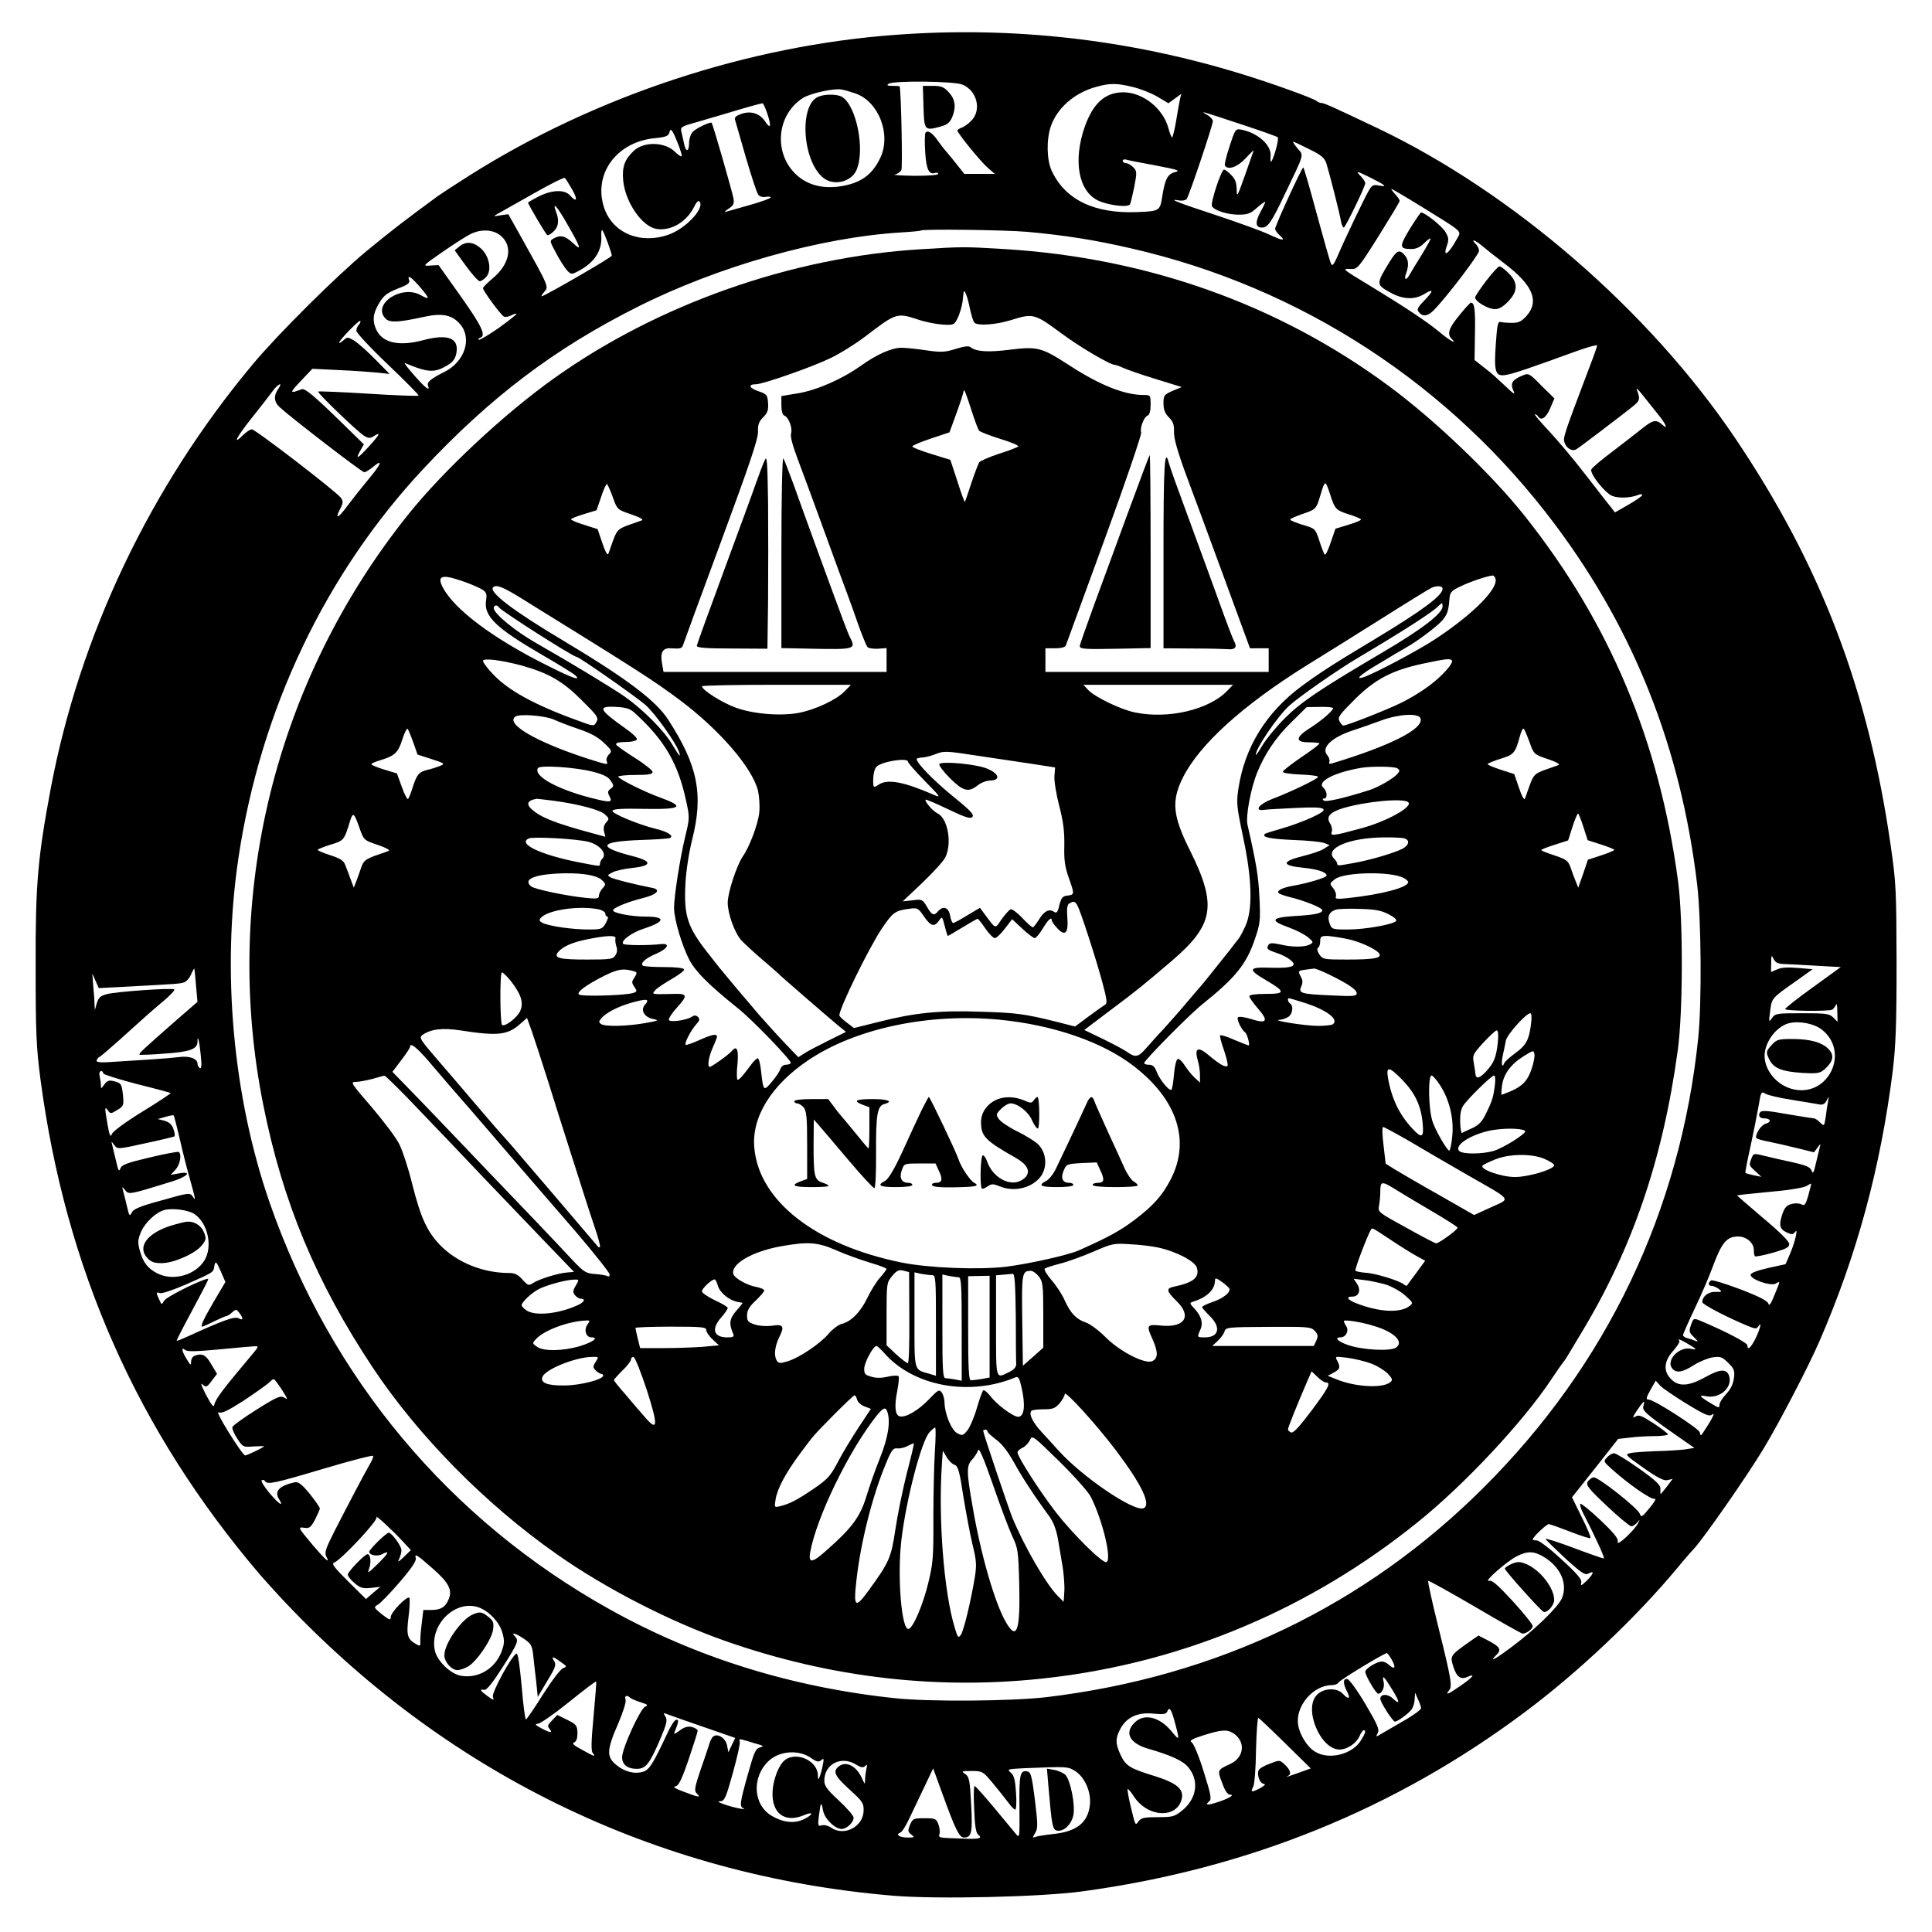 <?xml version="1.0" standalone="no"?>
<!DOCTYPE svg PUBLIC "-//W3C//DTD SVG 20010904//EN"
 "http://www.w3.org/TR/2001/REC-SVG-20010904/DTD/svg10.dtd">
<svg version="1.0" xmlns="http://www.w3.org/2000/svg"
 width="900pt" height="900pt" viewBox="0 0 900 900"
 preserveAspectRatio="xMidYMid meet">
<g transform="translate(0,900) scale(0.1,-0.1)"
fill="#000000" stroke="none">
<path d="M4175 8838 c-690 -50 -1402 -285 -1989 -656 -66 -42 -132 -85 -146
-95 -157 -115 -225 -168 -333 -257 -140 -116 -411 -385 -528 -525 -479 -573
-808 -1263 -943 -1980 -60 -321 -71 -443 -70 -825 0 -309 3 -377 22 -524 117
-886 451 -1640 1022 -2310 14 -16 54 -61 90 -100 764 -822 1752 -1304 2861
-1397 202 -17 687 -6 879 20 770 104 1459 383 2063 835 249 186 518 440 710
671 32 39 69 81 82 95 49 55 244 335 320 461 75 124 213 390 262 504 173 399
283 804 340 1255 14 117 18 214 18 505 -1 339 -2 371 -28 550 -105 726 -325
1302 -724 1894 -400 593 -1036 1144 -1668 1445 -198 94 -246 116 -258 116 -7
0 -17 4 -23 9 -14 13 -214 85 -359 129 -520 159 -1058 220 -1600 180z m308
-232 c69 -28 91 -120 41 -169 -14 -15 -35 -29 -45 -32 -10 -4 -19 -9 -19 -13
0 -12 109 -146 142 -174 l32 -28 -71 0 -71 0 -34 43 c-18 23 -41 51 -50 61
-10 11 -28 35 -41 53 -24 35 -47 49 -56 34 -3 -5 -4 -46 -1 -90 5 -82 18 -107
48 -96 6 2 12 0 12 -5 0 -6 -46 -9 -112 -9 -62 1 -103 4 -90 6 12 2 26 12 31
21 6 12 -1 360 -8 390 -1 1 -16 2 -33 2 -25 0 -29 3 -18 10 24 15 305 12 343
-4z m793 -11 c34 -8 86 -28 115 -45 l52 -31 30 22 30 22 -6 -24 c-3 -13 -11
-59 -18 -101 -7 -43 -16 -78 -19 -78 -3 0 -11 19 -17 43 -25 92 -119 167 -210
167 -85 0 -141 -51 -180 -161 -55 -158 -29 -299 62 -343 45 -22 139 -34 149
-18 3 6 12 43 20 82 13 68 12 74 -5 91 -11 11 -26 19 -34 19 -8 0 -15 5 -15
11 0 6 8 8 18 5 9 -3 71 -15 137 -27 104 -20 116 -24 88 -31 -34 -9 -46 -33
-59 -114 -10 -66 -13 -68 -116 -72 -200 -8 -336 57 -399 193 -23 50 -25 145
-4 206 30 87 112 158 214 185 61 17 94 17 167 -1z m-1289 -31 c107 -39 165
-190 114 -299 -39 -82 -94 -120 -193 -134 -78 -10 -143 7 -194 51 -112 99 -99
282 27 362 33 21 145 46 179 39 14 -2 44 -11 67 -19z m-412 -95 c19 -57 15
-73 -10 -36 -24 38 -66 52 -110 37 -26 -9 -34 -16 -31 -28 3 -10 26 -89 51
-177 26 -88 51 -166 58 -173 6 -7 21 -12 34 -9 13 2 23 1 23 -3 0 -4 -44 -20
-97 -35 -54 -15 -105 -30 -113 -32 -8 -3 -2 4 13 14 23 15 28 23 24 48 -5 29
-96 347 -102 353 -6 6 -71 -25 -88 -42 -9 -10 -17 -33 -17 -52 0 -41 -15 -45
-23 -5 -3 16 -9 40 -12 54 -7 25 -4 27 67 47 40 12 105 31 143 42 92 28 158
46 167 47 3 1 14 -22 23 -50z m2210 -49 c88 -29 163 -56 167 -59 4 -4 -1 -33
-11 -66 -18 -57 -25 -63 -22 -20 3 50 -60 106 -136 121 -27 5 -29 3 -55 -77
-15 -45 -25 -86 -22 -90 14 -23 59 -7 96 33 21 23 38 39 38 37 -1 -2 -18 -53
-40 -114 -36 -102 -39 -107 -39 -67 -1 32 -7 49 -26 67 -13 14 -28 25 -33 25
-13 0 -65 -158 -56 -171 12 -20 73 -39 123 -39 42 0 56 5 84 30 19 17 37 30
40 30 3 0 -6 -20 -20 -45 -27 -49 -25 -75 5 -75 28 0 45 24 107 155 94 196 89
179 59 214 -14 17 -23 31 -20 31 4 0 37 -16 75 -35 57 -28 71 -40 80 -67 14
-45 63 -237 68 -270 3 -16 9 -28 13 -28 7 0 100 191 100 207 0 5 -9 19 -20 31
-27 28 -24 28 49 -8 67 -34 76 -42 33 -34 -25 5 -32 1 -48 -28 -21 -37 -111
-225 -144 -303 -16 -37 -24 -46 -29 -35 -5 8 -34 113 -67 233 -32 119 -60 217
-63 217 -7 -1 -131 -271 -131 -286 0 -6 9 -19 20 -29 32 -29 17 -28 -51 4 -35
16 -148 57 -251 91 -175 57 -223 77 -164 66 14 -2 29 1 34 7 11 14 122 344
122 363 0 7 -12 21 -27 29 -34 20 -38 21 162 -45z m-2627 -89 c12 -30 20 -56
17 -59 -2 -3 -17 7 -31 21 -46 46 -144 49 -191 5 -43 -40 -56 -76 -50 -138 9
-100 86 -213 153 -226 66 -12 140 30 175 98 15 30 23 37 29 27 21 -33 -70
-127 -148 -153 -131 -45 -259 9 -298 127 -51 155 56 304 233 323 53 5 67 10
71 26 6 25 14 15 40 -51z m-493 -213 c28 -49 22 -64 -10 -28 -25 28 -84 26
-145 -5 -28 -14 -50 -27 -50 -29 0 -8 82 -146 89 -151 5 -2 18 5 29 16 24 21
28 53 12 93 -19 52 6 24 52 -57 65 -113 70 -130 27 -89 -37 34 -58 39 -90 21
-19 -10 -19 -12 12 -69 17 -32 40 -68 50 -79 19 -20 22 -20 49 -6 80 41 116
97 111 169 -1 17 2 27 5 23 8 -7 44 -106 44 -118 0 -8 -314 -189 -326 -189 -4
0 1 9 12 21 21 24 21 23 -113 263 l-55 98 -37 -5 c-35 -6 -35 -6 -11 8 14 8
88 50 165 93 77 44 143 77 146 73 4 -3 19 -27 34 -53z m3956 -80 c200 -124
187 -112 166 -151 -40 -73 -68 -90 -46 -29 9 26 7 37 -8 62 -16 27 -95 90
-113 90 -3 0 -27 -35 -53 -77 -50 -83 -49 -93 9 -93 21 0 40 9 58 27 14 14 28
24 30 22 2 -2 -16 -35 -40 -74 -24 -38 -49 -80 -56 -92 -16 -31 -30 -29 -18 3
14 37 12 65 -7 86 -24 27 -35 23 -68 -29 -66 -108 -66 -108 4 -147 59 -32 112
-33 157 -5 44 27 43 14 -3 -33 -30 -31 -34 -40 -23 -53 19 -22 43 -18 72 13
61 63 208 257 208 273 0 10 -7 25 -16 33 -26 26 -1 18 31 -10 17 -14 63 -51
104 -82 132 -100 163 -175 102 -244 -23 -25 -36 -32 -67 -32 -22 0 -46 2 -54
4 -12 4 -16 -14 -22 -104 -9 -129 -2 -150 45 -143 31 4 119 34 330 111 53 19
97 31 97 27 0 -5 -15 -48 -34 -97 -125 -330 -126 -334 -117 -358 10 -26 36
-40 54 -29 14 8 202 151 260 197 37 30 39 35 22 81 -4 11 7 0 26 -24 19 -24
51 -64 72 -90 39 -48 50 -76 19 -48 -27 24 -42 21 -92 -19 -25 -20 -87 -68
-138 -107 -52 -39 -96 -76 -99 -84 -8 -19 63 -109 97 -123 29 -12 86 -10 123
5 9 4 17 3 17 -1 0 -5 -29 -25 -64 -45 l-63 -36 -20 26 c-12 14 -64 82 -118
151 -53 69 -130 160 -170 203 -40 42 -69 77 -65 77 5 0 12 -4 15 -10 14 -22
37 -7 56 37 l20 47 -60 59 c-58 59 -60 60 -90 47 -46 -19 -56 -35 -42 -68 11
-23 6 -21 -35 18 -27 25 -51 47 -54 50 -3 3 -24 21 -48 39 l-43 34 2 122 c2
114 -2 145 -19 145 -4 0 -28 -27 -54 -59 -49 -59 -58 -87 -36 -109 30 -30 -10
-8 -56 31 -56 47 -163 118 -326 217 -129 78 -130 79 -89 77 32 -2 36 2 131
153 53 85 98 159 98 164 0 6 -10 20 -22 33 -12 13 -19 23 -16 23 3 0 66 -37
139 -82z m-4285 -139 c54 -50 37 -130 -40 -195 -25 -21 -46 -42 -46 -46 0 -13
84 -127 98 -133 7 -3 23 0 34 6 11 6 21 9 24 7 2 -2 -36 -32 -83 -66 -48 -33
-90 -58 -93 -55 -3 3 1 8 8 10 27 10 6 55 -92 193 l-103 145 -38 -2 c-38 -3
-38 -2 56 63 52 36 112 75 134 85 50 24 108 19 141 -12z m2449 21 c178 -16
320 -39 484 -77 792 -181 1488 -635 1976 -1288 369 -493 585 -1041 661 -1675
19 -161 22 -550 5 -715 -83 -805 -425 -1522 -1000 -2095 -552 -551 -1242 -881
-2036 -976 -162 -19 -548 -22 -705 -5 -483 51 -928 190 -1328 413 -749 417
-1302 1079 -1586 1896 -171 493 -224 1079 -145 1607 103 689 405 1324 864
1814 311 332 608 557 994 751 375 189 851 324 1226 347 50 3 92 7 94 9 9 8
393 3 496 -6z m-2826 -260 c44 -52 44 -59 1 -35 -90 51 -230 -44 -163 -110 19
-19 60 -17 178 9 86 19 132 9 169 -35 56 -66 21 -174 -73 -221 -67 -34 -83
-48 -77 -65 11 -29 -13 -10 -64 48 -30 34 -50 60 -44 58 109 -46 139 -47 201
-9 23 14 34 29 39 55 13 71 -40 91 -156 60 -109 -29 -185 -13 -215 45 -21 41
-19 77 9 124 24 42 38 52 110 80 27 11 36 20 32 31 -11 29 11 14 53 -35z
m-287 -172 c-7 -7 -12 -20 -12 -29 0 -9 66 -80 147 -157 81 -77 146 -143 143
-145 -3 -3 -108 1 -234 9 -126 8 -231 12 -234 10 -5 -6 182 -186 214 -206 20
-12 28 -13 45 -2 35 22 29 9 -20 -45 -54 -60 -68 -67 -43 -23 l17 30 -100 98
c-128 125 -174 164 -189 159 -58 -22 -59 -19 -5 38 l54 57 125 -6 c69 -3 150
-9 180 -12 l55 -6 -65 66 c-36 37 -80 76 -98 88 -32 19 -34 19 -52 3 -11 -10
-20 -15 -20 -11 0 11 93 107 98 101 3 -3 0 -11 -6 -17z m-376 -300 c-22 -31
-20 -61 7 -85 53 -49 383 -303 394 -303 6 0 25 12 42 26 47 39 37 12 -22 -58
-29 -35 -72 -89 -96 -121 -45 -62 -64 -70 -36 -17 14 27 14 35 3 51 -19 27
-398 319 -415 319 -8 0 -25 -12 -40 -26 -53 -53 -32 -11 39 78 41 51 85 108
98 126 26 35 50 45 26 10z m7018 -2679 c23 -1 91 -4 151 -8 l110 -6 -131 -95
c-73 -52 -130 -98 -128 -101 5 -9 207 -11 220 -2 6 5 14 15 17 23 3 8 6 -6 6
-32 l1 -48 -20 20 c-18 18 -33 20 -144 20 -118 0 -126 -1 -141 -22 -15 -22
-16 -20 -9 32 8 61 6 59 121 140 l77 55 -69 6 c-47 4 -79 2 -97 -7 l-28 -12 1
41 c0 38 1 40 11 20 9 -18 20 -23 52 -24z m-7401 -100 l7 -76 -98 -85 c-157
-138 -177 -156 -172 -161 3 -2 56 0 119 5 117 8 151 21 151 56 0 38 9 0 15
-62 5 -48 4 -66 -4 -62 -6 4 -11 14 -11 21 0 23 -37 37 -83 31 -23 -3 -81 -8
-129 -11 -49 -3 -126 -8 -173 -11 -58 -5 -85 -3 -85 4 0 6 6 15 14 19 8 4 49
40 92 78 126 114 136 123 201 178 34 28 59 55 55 58 -10 8 -269 -10 -314 -22
-30 -8 -39 -16 -47 -42 l-9 -32 -2 30 c0 17 -3 55 -6 85 l-4 55 15 -34 15 -34
153 8 c218 12 222 12 245 19 11 4 25 20 32 37 7 16 14 28 15 27 1 -2 5 -37 8
-79z m7576 -207 c128 -104 29 -311 -132 -277 -76 16 -136 85 -137 156 0 58 45
125 100 148 45 19 129 6 169 -27z m-8007 -203 c2 -5 72 -27 156 -49 85 -21
155 -40 157 -42 2 -1 -57 -41 -131 -86 -81 -50 -138 -92 -143 -105 -6 -17 -11
-7 -20 44 -14 82 -14 87 2 66 11 -16 14 -16 43 2 30 18 31 22 27 68 -6 55 -8
58 -45 67 -21 5 -30 1 -42 -16 -15 -21 -16 -21 -16 -3 0 11 -3 30 -6 43 -6 21
11 33 18 11z m7868 -123 c58 -9 114 -19 126 -21 14 -3 25 2 33 18 11 22 11 22
7 -3 -3 -14 -8 -46 -11 -72 -7 -45 -7 -46 -26 -27 -10 10 -23 19 -28 19 -4 0
-61 9 -126 20 -93 17 -120 18 -126 8 -10 -16 -2 -28 21 -28 28 0 33 -17 7 -24
-21 -5 -47 -42 -47 -65 0 -5 28 -14 63 -20 34 -7 95 -21 135 -31 l72 -18 16
21 c15 21 16 21 11 2 -3 -11 -11 -45 -18 -75 -10 -44 -13 -50 -20 -33 -6 16
-24 24 -86 38 -43 9 -102 23 -131 30 -53 13 -53 13 -63 -11 -12 -34 -13 -31
19 -61 l27 -25 -35 7 c-19 4 -37 9 -39 11 -2 1 8 56 23 121 14 65 31 150 38
190 11 68 13 70 32 58 12 -7 68 -20 126 -29z m-7510 -193 c15 -65 35 -143 44
-173 27 -97 29 -107 16 -87 -15 23 -17 22 -155 -17 -92 -25 -123 -38 -131 -54
-10 -20 -12 -17 -22 26 -6 26 -14 58 -18 72 -6 24 -6 24 9 6 16 -22 20 -21
211 38 78 23 106 52 40 40 l-39 -7 23 25 c21 23 30 72 14 82 -4 2 -65 -9 -135
-26 -106 -25 -130 -34 -136 -51 -7 -17 -10 -11 -20 33 -7 30 -15 64 -18 75 -5
20 -5 20 10 0 15 -19 16 -19 143 9 71 15 132 30 136 32 4 3 2 18 -4 34 -7 21
-19 32 -41 39 l-32 8 35 10 c19 6 37 9 39 7 2 -2 16 -56 31 -121z m7584 -251
c-13 -45 -18 -51 -33 -42 -10 5 -31 6 -46 1 -22 -5 -32 -17 -43 -49 -16 -50
-12 -68 23 -84 22 -10 28 -9 37 3 16 24 1 -45 -23 -101 l-21 -49 -82 -18 c-52
-12 -81 -23 -81 -32 0 -21 92 -53 116 -41 23 13 24 17 -5 -53 -16 -41 -25 -53
-28 -40 -4 13 -42 33 -131 67 -69 26 -130 45 -136 41 -15 -9 -14 -25 2 -25 7
0 22 -6 33 -14 18 -14 17 -15 -15 -14 -33 1 -61 -21 -61 -48 0 -11 122 -74
213 -111 33 -14 40 -14 48 -2 18 29 9 -11 -13 -56 -22 -44 -38 -58 -38 -32 0
12 -104 66 -218 114 -31 13 -33 12 -42 -12 -14 -37 -13 -41 13 -66 20 -20 20
-21 2 -14 -11 4 -28 10 -37 12 -10 3 -18 9 -18 13 0 5 25 62 56 127 31 65 67
149 81 188 43 116 66 145 120 145 39 0 73 -30 73 -63 0 -13 2 -26 5 -29 3 -3
40 4 83 16 62 18 77 25 77 41 0 12 -44 56 -123 122 -67 57 -121 104 -120 104
5 2 37 6 173 19 72 6 139 18 150 25 11 7 21 12 22 11 1 -1 -5 -25 -13 -54z
m-7516 -89 c62 -45 83 -152 44 -215 -43 -69 -146 -97 -219 -60 -46 24 -67 51
-83 111 -9 35 -8 48 8 85 20 43 69 89 107 99 39 11 116 0 143 -20z m122 -269
l20 -46 -55 -93 c-48 -82 -63 -115 -52 -115 2 0 27 11 55 25 29 14 55 25 59
25 3 0 15 8 25 17 17 15 19 15 33 -3 20 -26 18 -37 -4 -25 -18 10 -74 -10
-246 -89 -22 -10 -41 -17 -42 -16 -2 1 31 65 72 141 41 76 75 141 75 146 0 14
-195 -80 -206 -101 -11 -19 -11 -19 -22 5 -16 34 -15 38 3 31 9 -3 62 15 118
39 132 58 131 58 135 84 5 31 10 26 32 -25z m6834 -335 c42 -25 44 -28 12 -22
-55 11 -117 -55 -86 -92 19 -23 48 -18 101 16 27 17 67 33 88 36 35 5 44 2 72
-26 28 -28 31 -37 26 -73 -4 -27 -16 -51 -36 -72 -17 -18 -31 -40 -31 -50 0
-16 -3 -16 -37 5 -56 33 -63 42 -27 35 64 -14 126 40 109 94 -11 35 -42 33
-109 -4 -78 -44 -126 -47 -161 -11 -38 37 -34 85 10 133 19 22 32 42 28 46
-13 12 7 6 41 -15z m-6664 -14 c0 -3 -9 -15 -19 -27 -144 -171 -178 -216 -183
-243 -2 -13 -13 -1 -37 45 -19 36 -28 59 -20 53 19 -18 22 -17 47 17 l23 30
-27 45 c-25 44 -43 53 -78 39 -9 -3 -16 -16 -16 -28 0 -18 -3 -16 -20 12 -24
38 -27 60 -7 43 10 -8 52 -7 158 3 181 17 179 17 179 11z m125 -218 c16 -27
16 -28 -2 -17 -16 10 -35 2 -127 -56 -59 -37 -110 -74 -113 -81 -3 -7 7 -32
22 -54 26 -40 28 -41 76 -37 27 1 49 2 49 1 0 -5 -79 -43 -88 -43 -6 0 -39 47
-75 105 -37 59 -58 101 -49 96 14 -7 40 5 118 55 54 36 108 74 119 85 20 19
20 19 36 -3 9 -12 25 -35 34 -51z m6533 -47 c89 -54 105 -60 119 -49 16 13 -4
-26 -43 -84 -11 -17 -12 -17 -16 1 -5 18 -213 152 -237 152 -15 0 -14 7 10 50
l22 38 21 -23 c11 -12 67 -50 124 -85z m-202 -8 c-8 -22 9 -37 138 -128 l99
-69 -44 -7 c-24 -3 -84 -7 -134 -8 -49 -2 -103 -5 -119 -9 -28 -6 -26 -8 60
-69 67 -47 95 -61 112 -57 l24 6 -27 -36 c-15 -19 -28 -35 -29 -35 -1 0 -2 11
-1 24 0 19 -20 38 -100 95 -55 39 -107 71 -116 71 -9 0 -24 -9 -33 -19 -17
-18 -16 -20 16 -49 81 -74 191 -150 206 -144 9 3 -1 -16 -23 -42 -35 -43 -40
-46 -46 -28 -10 27 -196 174 -216 170 -9 -2 -21 -11 -27 -21 -9 -15 3 -31 89
-112 55 -52 106 -94 114 -95 8 0 20 8 28 18 13 16 13 15 4 -3 -15 -32 -101
-112 -95 -88 4 15 -15 39 -81 102 -48 45 -90 79 -93 76 -3 -3 1 -20 10 -38 62
-121 106 -217 99 -217 -5 0 -68 22 -140 49 -72 27 -131 46 -131 42 0 -3 41
-43 90 -89 78 -71 94 -81 110 -72 29 16 24 -2 -9 -34 -25 -24 -29 -25 -25 -9
4 15 -17 40 -92 109 -53 49 -105 89 -115 88 -11 0 -19 2 -19 5 0 10 64 71 75
71 5 0 50 -16 99 -35 49 -19 92 -33 95 -30 3 3 -15 47 -41 98 l-45 92 108 136
107 136 54 6 c29 4 81 7 116 7 34 0 62 4 62 8 0 4 -30 27 -66 51 -57 37 -70
42 -86 32 -15 -9 -13 -3 8 29 29 43 39 51 30 22z m-5934 -274 c-22 -38 -97
-180 -166 -315 -40 -79 -45 -96 -36 -114 20 -37 -4 -16 -61 51 -72 86 -73 87
-41 83 23 -4 30 2 50 39 12 24 22 47 22 51 0 5 -21 35 -47 68 -38 46 -53 57
-70 54 -72 -16 -96 -42 -74 -77 25 -41 2 -27 -43 26 -25 30 -42 57 -37 60 5 4
12 2 16 -4 11 -17 44 -10 275 59 124 37 226 63 228 59 2 -4 -5 -23 -16 -40z
m152 -356 l40 -43 -33 -32 c-25 -24 -30 -26 -22 -10 6 12 11 31 11 42 0 19
-45 81 -59 81 -12 0 -91 -78 -91 -89 0 -16 38 -23 60 -11 38 20 31 5 -21 -46
-45 -44 -49 -46 -39 -20 10 28 6 66 -8 66 -13 0 -92 -82 -92 -95 0 -7 14 -25
32 -40 27 -23 39 -26 76 -22 l44 5 -34 -28 -33 -29 -83 82 c-67 67 -79 83 -65
88 33 13 205 197 197 211 -11 18 73 -59 120 -110z m5318 -75 c78 -47 112 -125
84 -192 -18 -42 -127 -148 -238 -230 -75 -56 -104 -71 -67 -34 25 25 17 38
-43 69 l-41 21 -36 -25 c-94 -66 -96 -69 -83 -113 16 -54 35 -69 67 -55 42 19
27 -1 -30 -40 -57 -40 -76 -48 -55 -23 16 20 12 47 -51 301 -28 113 -49 208
-46 210 2 2 100 -52 218 -121 117 -69 217 -125 222 -125 18 0 47 22 47 35 0 8
-42 60 -92 115 -72 78 -97 100 -112 96 -29 -8 81 89 129 114 51 26 81 25 127
-3z m-5175 -55 c74 -65 91 -99 73 -142 -15 -37 -37 -50 -83 -50 l-35 0 -8 -67
c-5 -38 -7 -76 -6 -86 1 -14 -2 -16 -16 -8 -44 24 -50 41 -39 128 6 46 7 86 4
90 -11 10 -87 -68 -87 -90 0 -16 -6 -14 -41 13 -38 31 -39 33 -20 44 12 6 57
53 102 105 56 65 79 100 76 112 -7 24 3 19 80 -49z m216 -181 c47 -18 94 -69
107 -116 11 -39 10 -51 -4 -90 -31 -80 -110 -126 -191 -111 -49 10 -111 71
-120 120 -23 122 100 238 208 197z m209 -146 c32 -22 37 -31 42 -77 3 -29 9
-84 14 -123 l7 -70 44 74 c38 62 43 76 33 92 -16 25 -7 24 30 -3 29 -20 30
-22 11 -29 -12 -4 -54 -60 -94 -123 -40 -64 -76 -116 -79 -116 -4 0 -13 70
-20 155 -9 98 -17 154 -24 152 -21 -7 -116 -181 -110 -201 6 -18 4 -18 -25 3
-34 25 -39 33 -15 29 11 -2 38 32 85 105 72 113 77 125 57 145 -21 21 6 13 44
-13z m4041 -96 c21 -37 15 -49 -11 -26 -10 10 -26 17 -34 17 -25 0 -78 -33
-78 -48 0 -17 50 -102 60 -102 18 0 32 31 25 57 -8 35 3 24 43 -42 34 -55 34
-69 -1 -36 -24 22 -57 20 -57 -3 0 -15 58 -106 68 -106 12 0 62 36 77 56 8 10
15 33 15 49 l2 30 13 -30 c8 -16 14 -35 15 -42 0 -7 -33 -31 -72 -54 -40 -23
-88 -51 -107 -62 -33 -20 -33 -20 -23 0 9 16 -1 39 -57 134 -37 63 -75 115
-84 117 -21 4 -22 -19 -2 -58 18 -34 7 -39 -20 -10 -27 29 -89 27 -120 -5 -64
-63 15 -255 105 -255 35 0 77 28 92 60 7 16 16 30 20 30 13 0 9 -13 -12 -47
-40 -66 -150 -93 -214 -53 -36 21 -72 79 -79 126 -13 86 70 184 157 184 14 0
29 6 33 14 7 11 207 133 223 135 3 1 13 -13 23 -30z m-3718 -264 c-11 -117
-12 -161 -4 -171 16 -20 9 -18 -50 15 -38 20 -48 30 -37 34 11 4 16 19 16 44
-1 35 -5 40 -47 61 l-47 23 -24 -25 c-21 -21 -23 -27 -12 -40 17 -21 3 -19
-40 4 -26 14 -30 19 -15 20 11 0 76 45 144 100 68 55 126 99 128 97 2 -2 -4
-75 -12 -162z m171 86 c5 -5 27 -14 49 -21 32 -10 36 -14 21 -20 -22 -7 -106
-190 -108 -234 -1 -35 24 -56 68 -56 42 0 60 23 109 137 31 73 35 90 25 106
-11 18 -10 19 7 12 10 -4 86 -31 168 -59 l150 -52 -16 -33 -16 -34 -6 32 c-8
40 -55 63 -71 34 -6 -10 -11 -22 -12 -28 -2 -5 -18 -56 -38 -112 -31 -92 -33
-105 -20 -118 21 -20 12 -19 -60 8 -38 14 -54 23 -41 25 16 2 29 28 63 126 23
68 42 128 42 134 0 5 -12 13 -27 17 -19 4 -35 0 -56 -16 -28 -20 -30 -20 -23
-3 18 43 19 57 5 52 -8 -2 -26 -31 -41 -64 -65 -139 -83 -168 -111 -177 -40
-13 -88 -1 -127 32 -45 37 -44 69 9 190 23 54 39 103 35 113 -6 19 6 24 22 9z
m2537 -115 c23 -85 22 -87 -14 -43 -57 70 -130 87 -174 42 -48 -47 -23 -96 63
-121 107 -31 162 -56 187 -86 52 -62 41 -146 -28 -202 -36 -29 -45 -31 -114
-31 -62 0 -77 -3 -89 -19 -16 -22 -14 -25 -39 78 -9 38 -14 70 -12 72 2 2 15
-13 28 -33 64 -100 201 -107 224 -13 11 45 -24 74 -122 105 -120 37 -138 48
-162 98 -26 55 -26 80 0 127 30 52 81 75 154 67 43 -4 57 -2 62 9 10 26 19 14
36 -50z m514 -97 l119 -117 -50 -18 c-52 -19 -74 -26 -56 -17 17 8 11 28 -14
52 -25 23 -25 23 -71 5 -26 -9 -49 -23 -52 -31 -9 -23 7 -63 25 -63 10 -1 3
-8 -18 -20 -40 -21 -46 -20 -32 7 6 10 12 87 13 170 2 84 7 152 11 150 4 -1
60 -54 125 -118z m-239 45 c56 -39 47 -112 -17 -141 -60 -28 -61 -28 -38 -88
12 -35 26 -55 35 -55 26 0 1 -16 -52 -34 -52 -17 -65 -16 -43 3 12 9 8 31 -26
139 -22 71 -47 131 -56 136 -12 7 1 15 54 32 85 27 113 29 143 8z m-2229 -46
c38 -10 41 -13 22 -18 -21 -5 -28 -21 -57 -125 -37 -131 -40 -151 -21 -159 22
-11 -57 6 -93 20 -25 9 -29 13 -14 13 19 1 26 17 58 132 20 73 35 138 32 146
-4 10 -1 13 12 9 9 -2 37 -10 61 -18z m260 -68 c26 -18 35 -19 46 -10 13 11
14 8 8 -21 -3 -19 -10 -43 -14 -54 -7 -18 -8 -18 -9 5 -2 74 -114 117 -163 62
-24 -27 -45 -86 -48 -135 -6 -103 55 -151 146 -113 46 20 45 3 -1 -19 -44 -21
-96 -15 -149 16 -88 52 -94 182 -13 257 51 47 141 52 197 12z m207 -29 c24
-15 35 -17 44 -8 10 10 11 7 6 -13 -3 -14 -6 -36 -6 -50 -1 -24 -1 -24 -14 5
-25 56 -71 82 -105 59 -34 -24 -25 -45 46 -110 62 -56 67 -64 66 -100 -2 -74
-92 -120 -151 -78 -13 9 -32 14 -43 11 -19 -5 -20 -2 -14 46 8 64 11 67 19 23
7 -38 55 -86 87 -86 24 0 58 33 55 54 -1 9 -32 45 -69 79 -54 50 -67 68 -67
92 0 77 78 117 146 76z m1022 -31 c45 -28 76 -98 69 -158 -9 -83 -62 -125
-174 -136 -35 -4 -70 -9 -79 -13 -15 -5 -15 -4 -2 18 13 21 13 39 -1 154 -14
111 -19 130 -35 133 -34 7 -39 -13 -37 -165 1 -143 1 -147 -16 -127 -10 12
-56 67 -102 123 -46 55 -87 101 -91 101 -4 0 -5 -48 -2 -107 3 -79 8 -111 19
-120 22 -17 5 -21 -72 -18 -116 4 -114 3 -108 23 2 10 0 30 -6 45 -10 25 -15
27 -65 27 -51 0 -54 -2 -67 -31 -11 -28 -10 -33 6 -45 17 -13 16 -14 -17 -14
-38 0 -58 14 -34 23 8 3 26 32 41 64 15 32 47 98 70 147 l42 88 43 -118 c60
-166 79 -204 100 -204 36 0 41 22 34 154 -6 113 -9 129 -28 142 -19 13 -17 14
30 14 49 0 53 -2 95 -52 24 -29 56 -69 72 -90 15 -21 31 -38 36 -38 5 0 7 35
4 78 -4 60 -9 81 -24 94 -19 16 -17 17 63 21 201 8 202 8 236 -13z"/>
<path d="M4302 8503 c3 -110 5 -113 78 -93 33 9 44 18 56 45 19 47 14 83 -17
116 -22 24 -35 29 -73 29 l-47 0 3 -97z"/>
<path d="M3813 8550 c-92 -37 -76 -301 23 -379 48 -38 128 -19 153 35 43 94 0
307 -69 344 -23 12 -77 12 -107 0z"/>
<path d="M6925 7694 c-27 -35 -51 -71 -53 -78 -4 -18 58 -56 93 -56 19 0 38
12 61 36 46 48 46 88 1 132 -18 18 -37 32 -42 31 -6 0 -32 -29 -60 -65z"/>
<path d="M2140 7852 l-22 -18 52 -72 c29 -40 58 -72 65 -72 6 0 20 9 30 20 27
30 15 97 -25 133 -35 31 -69 34 -100 9z"/>
<path d="M4290 7839 c-600 -36 -1226 -256 -1710 -602 -234 -167 -512 -427
-677 -632 -624 -778 -871 -1786 -676 -2755 90 -450 246 -824 509 -1220 212
-319 525 -637 859 -871 225 -158 520 -310 780 -402 497 -175 1008 -233 1519
-172 626 74 1212 322 1710 724 218 175 490 466 621 663 27 40 51 75 54 78 3 3
11 14 18 25 7 11 38 63 69 115 238 393 381 811 450 1320 24 177 25 606 1 785
-87 652 -318 1202 -713 1700 -154 194 -419 448 -636 608 -515 380 -1126 597
-1793 637 -186 11 -189 11 -385 -1z m227 -271 c7 -34 17 -66 22 -71 16 -16
100 -10 171 12 102 32 110 30 229 -58 90 -67 232 -151 256 -151 4 0 21 -6 38
-14 18 -8 86 -32 152 -52 l120 -37 -43 -18 c-39 -17 -42 -21 -42 -58 0 -29 7
-47 25 -65 20 -20 25 -35 24 -68 -1 -31 17 -94 63 -218 36 -96 116 -313 178
-482 l113 -308 44 0 43 0 0 -55 0 -55 -520 0 -520 0 0 55 0 55 45 0 c28 0 47
5 50 13 2 6 84 229 181 495 97 265 173 489 170 497 -7 20 12 72 30 79 9 4 14
21 14 51 0 44 -1 45 -33 45 -89 0 -206 47 -347 139 -127 82 -146 88 -275 72
-102 -13 -157 -9 -183 11 -8 8 -30 5 -69 -7 -51 -16 -67 -17 -138 -7 -45 7
-97 12 -117 12 -44 0 -116 -32 -188 -84 -87 -62 -206 -114 -292 -128 l-78 -13
0 -43 c0 -27 5 -45 14 -48 20 -8 39 -59 31 -83 -4 -14 7 -55 29 -114 19 -50
76 -204 126 -342 50 -137 99 -272 110 -300 10 -27 33 -90 50 -140 18 -49 36
-94 41 -99 5 -6 27 -9 49 -8 l40 3 0 -56 0 -55 -520 0 -519 0 -6 34 c-11 55 1
78 38 76 49 -3 54 -1 60 18 3 9 82 226 177 482 130 352 172 475 171 508 -1 33
4 48 24 68 21 21 25 34 23 67 -3 38 -6 41 -46 55 -42 14 -49 32 -11 32 33 0
259 79 346 121 45 21 118 67 163 101 145 111 148 112 248 79 32 -11 83 -21
113 -23 53 -3 54 -2 71 32 9 19 19 53 22 75 2 22 5 42 5 44 3 17 18 -20 28
-71z m8 -478 c15 -47 31 -90 36 -96 5 -6 50 -23 100 -39 50 -15 87 -31 82 -35
-4 -4 -45 -20 -90 -34 -45 -15 -86 -33 -91 -39 -5 -7 -21 -50 -37 -97 -15 -47
-29 -86 -30 -88 -2 -2 -18 41 -35 96 l-33 100 -88 27 c-49 15 -89 31 -89 35 0
5 39 21 86 37 l87 29 29 79 c25 70 34 97 37 114 2 11 11 -11 36 -89z m-1670
-407 c20 -56 20 -57 85 -79 39 -13 59 -24 50 -28 -8 -3 -37 -13 -65 -23 -45
-17 -51 -23 -68 -68 -10 -28 -20 -57 -23 -65 -4 -9 -15 11 -28 50 l-22 65 -62
20 c-34 10 -62 22 -62 26 0 3 27 14 60 24 l59 18 22 64 c11 35 24 61 27 58 4
-4 16 -32 27 -62z m3341 15 c22 -70 27 -75 90 -95 30 -9 54 -20 54 -23 0 -4
-27 -15 -60 -25 l-59 -18 -22 -64 c-12 -36 -24 -61 -28 -56 -4 4 -15 33 -25
64 -18 56 -19 57 -77 74 -33 10 -59 21 -59 25 0 3 25 14 55 25 64 21 67 24 85
85 23 76 23 76 46 8z m-4002 -420 c72 -30 77 -35 70 -77 -10 -72 47 -127 262
-252 76 -44 146 -87 154 -95 29 -28 -12 -14 -129 45 -255 127 -434 262 -488
364 -23 44 -12 57 38 46 23 -6 65 -19 93 -31z m4772 28 c17 -45 -101 -165
-278 -282 -81 -54 -290 -164 -337 -179 -41 -13 -14 12 62 57 40 24 79 47 88
53 9 5 32 18 50 29 49 27 140 95 167 125 24 28 30 45 34 101 3 31 8 38 53 59
43 21 123 48 148 50 4 1 10 -5 13 -13z m-4536 -94 c541 -335 611 -379 738
-474 184 -138 336 -314 363 -421 6 -27 9 -72 6 -101 -5 -54 -46 -162 -77 -206
-28 -41 -70 -168 -70 -215 0 -51 32 -140 63 -175 13 -14 54 -52 92 -85 39 -33
72 -62 75 -65 8 -10 242 -212 283 -246 l38 -31 -83 -41 c-46 -23 -96 -49 -111
-59 l-28 -18 -67 70 c-37 39 -90 98 -118 130 -55 64 -161 190 -181 215 -6 8
-31 40 -55 70 -95 120 -113 174 -105 323 3 60 16 143 31 204 54 212 27 347
-111 560 -58 90 -194 192 -488 368 -232 138 -349 227 -328 249 15 14 44 3 133
-52z m4290 45 c0 -31 -94 -101 -315 -234 -193 -116 -254 -155 -341 -219 -166
-123 -266 -285 -295 -478 -10 -65 -8 -84 22 -226 42 -196 45 -337 11 -413 -12
-26 -26 -53 -32 -60 -5 -6 -25 -31 -42 -54 -68 -85 -132 -166 -143 -177 -5 -6
-35 -40 -65 -76 -30 -36 -76 -87 -101 -115 -26 -27 -61 -67 -79 -87 -37 -43
-51 -46 -90 -18 -15 11 -67 38 -114 61 l-85 41 127 96 c114 85 152 116 282
227 195 167 210 258 85 510 -82 163 -89 232 -36 340 77 156 279 339 579 526
70 43 225 140 346 216 120 76 226 141 235 145 27 11 51 9 51 -5z m0 -82 c0
-32 -94 -105 -276 -212 -299 -176 -383 -233 -460 -310 -39 -39 -85 -95 -103
-125 -17 -29 -31 -49 -31 -44 -1 29 101 178 155 228 45 41 228 169 325 226
212 126 340 208 370 238 18 18 20 18 20 -1z m-4395 -5 c10 -16 345 -230 361
-230 12 0 279 -187 321 -224 46 -41 139 -172 156 -218 11 -31 0 -19 -29 30
-39 67 -136 165 -224 227 -62 43 -252 158 -410 248 -99 56 -200 139 -200 164
0 15 16 17 25 3z m108 -271 c123 -35 188 -72 276 -160 70 -69 80 -82 71 -99
-13 -25 -12 -25 -90 4 -197 71 -323 140 -393 215 -26 27 -47 55 -47 62 0 15
86 4 183 -22z m4330 25 c11 -11 -44 -73 -106 -119 -33 -25 -92 -61 -132 -80
-67 -33 -251 -105 -267 -105 -4 0 -12 9 -18 20 -10 18 -1 30 70 101 95 95 175
137 321 168 104 22 123 24 132 15z m-2829 -145 c-37 -38 -131 -83 -209 -99
-83 -17 -216 -7 -299 24 -61 22 -155 81 -156 99 0 4 156 7 347 7 l347 0 -30
-31z m1782 2 c-84 -87 -274 -132 -428 -100 -66 13 -188 72 -219 105 l-22 24
348 0 349 0 -28 -29z m-2754 -107 c134 -123 197 -231 234 -404 17 -77 17 -82
-4 -167 -24 -99 -52 -278 -52 -332 0 -53 37 -177 72 -244 30 -55 90 -115 223
-222 67 -52 255 -248 249 -257 -3 -5 -14 -8 -24 -8 -10 0 -21 -9 -25 -20 -3
-11 -21 -38 -40 -60 -38 -45 -39 -44 -50 53 -3 31 -10 57 -15 57 -5 0 -18 -12
-29 -27 -41 -55 -56 -73 -65 -73 -4 0 -5 31 -1 69 7 71 -2 94 -26 65 -14 -17
-94 -74 -103 -74 -12 0 -5 47 14 89 11 24 20 47 20 52 0 15 -25 10 -84 -17
-32 -14 -60 -24 -62 -21 -7 7 24 67 49 95 16 17 18 25 9 34 -9 9 -17 10 -30 1
-26 -16 -99 -26 -106 -15 -3 6 14 33 39 60 50 55 47 64 -18 62 -23 -1 -55 -1
-71 -1 -27 1 -28 2 -13 19 9 10 44 33 77 52 33 19 59 39 57 44 -2 7 -40 11
-94 11 -50 0 -95 3 -99 7 -12 12 14 35 67 57 51 23 62 48 18 43 -61 -7 -168
-6 -176 1 -13 14 41 54 99 72 97 32 100 55 8 55 -72 0 -162 18 -154 31 8 13
69 38 141 56 64 16 84 39 41 47 -82 16 -176 40 -192 48 -18 10 -18 11 7 24 14
8 56 17 94 21 91 10 92 31 3 54 -172 44 -160 69 35 76 66 2 126 6 134 9 24 8
-8 30 -64 43 -82 20 -206 72 -202 84 3 9 46 11 150 9 173 -3 190 10 72 53 -71
25 -195 87 -195 97 0 4 36 8 80 8 61 0 80 3 80 14 0 7 -38 38 -85 67 -47 30
-85 57 -85 61 0 9 10 11 59 12 19 1 36 6 38 12 2 6 -22 29 -54 51 -124 88
-132 105 -43 100 50 -3 66 -8 92 -33z m3248 27 c0 -12 -57 -61 -113 -96 -62
-40 -63 -63 -1 -63 25 0 48 -2 50 -5 3 -3 -34 -31 -82 -63 -48 -33 -88 -64
-88 -69 -1 -6 35 -11 82 -13 45 -2 82 -6 82 -11 0 -9 -124 -69 -216 -104 -57
-22 -83 -55 -39 -50 11 2 77 6 146 9 154 8 172 -2 76 -46 -36 -16 -98 -39
-138 -50 -39 -11 -74 -22 -77 -25 -15 -15 24 -23 133 -28 66 -2 131 -9 144
-14 l25 -10 -25 -16 c-14 -10 -59 -25 -100 -35 -100 -25 -100 -44 -1 -54 71
-7 112 -21 112 -37 0 -9 -87 -35 -155 -47 -48 -8 -77 -22 -70 -33 3 -5 29 -14
57 -21 63 -15 148 -49 148 -60 0 -14 -34 -22 -127 -27 -112 -7 -120 -21 -30
-53 34 -12 74 -33 90 -46 26 -22 27 -24 8 -34 -25 -13 -83 -13 -140 1 -34 7
-46 7 -52 -3 -11 -17 -5 -23 38 -37 22 -7 50 -21 63 -32 38 -29 11 -40 -90
-37 -106 4 -109 -8 -21 -59 90 -53 90 -63 -3 -63 -49 0 -76 -4 -76 -11 0 -6
18 -32 40 -57 51 -58 42 -73 -32 -49 -30 9 -56 13 -61 8 -8 -8 16 -58 34 -71
9 -7 23 -60 16 -60 -3 0 -33 12 -67 26 -33 15 -63 24 -66 21 -3 -2 5 -34 18
-70 12 -36 20 -69 16 -72 -9 -9 -37 7 -88 50 -50 42 -67 33 -50 -26 6 -19 10
-49 10 -68 l0 -34 -26 24 c-14 13 -34 39 -46 57 -11 18 -25 31 -32 29 -6 -2
-14 -34 -17 -70 -3 -37 -8 -70 -12 -73 -9 -9 -55 46 -69 84 -9 23 -18 32 -35
32 -13 0 -23 3 -23 8 0 12 210 225 270 273 156 125 206 187 246 305 25 73 26
87 21 194 -5 100 -14 155 -56 340 -8 39 15 165 45 240 35 87 88 166 159 235
l72 71 61 1 c34 1 62 -2 62 -6z m-3630 -53 c19 -9 71 -29 115 -44 57 -19 91
-38 119 -65 36 -34 38 -39 23 -53 -9 -9 -14 -23 -11 -31 8 -20 7 -19 -89 11
-237 77 -385 162 -336 196 21 14 139 4 179 -14z m4037 6 c18 -48 -137 -127
-411 -210 -13 -4 -17 -2 -13 7 2 8 -2 22 -10 31 -30 34 19 82 115 114 37 12
99 34 137 48 82 30 172 35 182 10z m-4692 -112 l20 -57 65 -21 c64 -21 65 -22
37 -33 -15 -6 -40 -14 -55 -17 -40 -10 -49 -20 -68 -77 -9 -29 -19 -55 -23
-59 -3 -4 -17 21 -29 56 l-23 63 -59 18 c-33 10 -60 21 -60 25 0 4 19 12 43
19 66 20 82 35 101 96 10 31 21 53 25 50 3 -4 15 -32 26 -63z m5200 1 c20 -56
20 -57 85 -79 39 -13 59 -24 50 -28 -8 -3 -37 -13 -65 -23 -45 -17 -51 -23
-68 -68 -10 -28 -20 -57 -23 -65 -4 -9 -15 11 -28 50 l-22 64 -62 20 c-34 11
-62 23 -62 26 0 4 27 15 59 25 63 19 70 27 91 105 6 23 14 39 18 35 4 -3 16
-32 27 -62z m-2568 -64 c76 -11 188 -28 248 -37 l110 -17 -3 -40 c-2 -22 8
-84 22 -138 19 -73 25 -119 24 -185 -2 -68 3 -101 20 -149 28 -79 28 -81 -5
-85 -23 -2 -29 -10 -38 -44 -8 -35 -13 -40 -26 -31 -23 15 -46 2 -70 -38 -12
-19 -24 -35 -28 -35 -4 0 -27 20 -50 45 -23 24 -47 42 -54 39 -6 -3 -25 -24
-41 -46 -32 -47 -25 -49 -81 26 l-20 27 -59 -35 c-32 -20 -62 -36 -66 -36 -4
0 -11 16 -14 35 -7 38 -33 47 -56 20 -19 -23 -29 -19 -52 21 -20 34 -23 36
-67 30 l-46 -5 92 87 c50 48 99 101 107 119 32 65 11 182 -37 204 -21 10 -62
57 -55 64 1 2 49 -18 105 -45 82 -39 104 -46 113 -35 9 10 -11 31 -89 94 -88
71 -171 156 -171 175 0 3 10 6 23 7 12 0 38 6 57 13 48 19 51 19 207 -5z
m-327 -28 c0 -5 36 -46 79 -90 72 -73 76 -79 42 -64 -140 61 -215 75 -256 49
-23 -15 -25 -15 -27 1 -2 33 3 68 14 80 21 25 148 46 148 24z m-1468 -46 c49
-13 72 -24 83 -42 15 -23 15 -26 0 -37 -14 -10 -15 -17 -7 -33 16 -29 8 -32
-52 -18 -177 41 -304 108 -280 147 10 15 173 4 256 -17z m3747 16 c12 -8 13
-12 1 -26 -18 -21 -90 -63 -132 -76 -120 -38 -204 -57 -212 -48 -6 6 -6 9 2 9
17 0 15 35 -3 50 -33 28 48 71 175 93 47 8 155 7 169 -2z m-3932 -151 c115
-15 216 -42 240 -63 21 -19 22 -22 7 -38 -11 -12 -14 -27 -10 -43 l6 -24 -88
24 c-128 35 -203 63 -239 91 -45 33 -43 53 7 62 3 0 38 -4 77 -9z m3983 -7
c24 -21 -101 -90 -220 -122 -129 -35 -144 -37 -136 -16 3 10 0 27 -8 39 -20
31 -1 53 63 72 107 31 278 47 301 27z m-4885 -121 c20 -56 20 -56 85 -78 38
-13 59 -24 50 -28 -8 -3 -37 -14 -65 -23 -42 -16 -52 -24 -62 -53 -6 -19 -17
-48 -23 -65 l-12 -30 -15 40 c-8 22 -19 52 -25 66 -7 20 -23 30 -69 45 -32 10
-59 22 -59 25 0 3 27 14 59 24 63 19 64 20 91 108 14 46 19 43 45 -31z m5701
6 l20 -62 62 -20 c34 -11 62 -22 62 -25 0 -3 -28 -15 -62 -26 l-61 -20 -22
-65 -23 -65 -12 30 c-7 17 -18 46 -24 65 -11 30 -20 37 -74 55 -34 11 -62 22
-62 25 0 3 28 14 63 25 l62 20 20 63 c11 34 23 62 26 62 3 0 14 -28 25 -62z
m-4633 -70 c52 -14 86 -55 63 -78 -6 -6 -11 -16 -11 -23 -1 -14 5 -14 -104 7
-175 35 -281 86 -228 110 21 10 229 -2 280 -16z m3801 16 c25 -9 19 -32 -11
-48 -42 -21 -155 -54 -231 -67 -72 -13 -72 -13 -73 -1 0 4 -7 15 -16 24 -42
47 74 96 234 97 45 1 88 -2 97 -5z m-3740 -194 c19 -18 19 -20 3 -38 -9 -10
-17 -26 -17 -35 0 -13 -9 -15 -57 -10 -87 8 -242 40 -259 54 -36 30 6 52 111
59 107 7 195 -5 219 -30z m3735 10 c12 -6 21 -15 21 -19 0 -25 -123 -58 -284
-75 -49 -5 -57 -4 -53 8 3 8 -2 25 -12 38 -18 22 -18 22 7 42 43 34 262 38
321 6z m-1519 -130 c15 -29 86 -247 116 -359 21 -79 23 -96 11 -102 -7 -4 -42
-29 -76 -54 l-63 -47 -82 21 c-152 38 -191 43 -357 48 -193 7 -309 -5 -474
-47 l-117 -29 -34 26 c-19 14 -34 29 -34 33 0 33 137 313 197 403 51 76 63 85
125 93 42 6 45 5 72 -35 32 -46 48 -51 70 -20 15 21 15 21 27 -25 6 -25 13
-46 14 -46 2 0 33 18 69 40 36 22 68 40 70 40 3 0 19 -20 36 -45 17 -25 37
-45 44 -45 8 0 29 20 47 44 l34 44 47 -44 c26 -24 52 -44 58 -44 6 0 23 20 38
45 25 42 42 57 42 36 0 -4 11 -20 25 -35 37 -40 53 -23 47 50 -3 41 -1 59 9
65 21 13 27 11 39 -11z m-2231 -16 c17 -4 31 -13 31 -20 0 -8 4 -14 10 -14 5
0 1 -13 -8 -30 -16 -28 -20 -30 -82 -30 -75 0 -184 16 -213 31 -16 9 -17 13
-6 25 36 36 177 56 268 38z m3680 -23 c27 -14 40 -26 34 -32 -16 -16 -145 -39
-223 -39 -74 0 -76 1 -86 28 -13 33 -1 56 31 65 11 3 61 5 110 3 71 -2 99 -7
134 -25z m-3602 -113 c-2 -7 0 -23 4 -36 6 -14 4 -30 -4 -42 -11 -18 -23 -20
-132 -20 -130 0 -158 7 -135 35 22 26 67 46 139 60 88 18 134 19 128 3z m3409
-2 c63 -13 145 -52 151 -72 6 -18 -33 -24 -153 -24 -108 0 -112 1 -128 24 -10
15 -12 27 -6 31 6 3 10 17 10 31 0 21 5 24 33 24 17 -1 59 -7 93 -14z m-3318
-152 c10 -3 9 -9 -2 -27 -14 -20 -14 -25 -1 -44 13 -19 13 -22 -3 -28 -31 -12
-249 -19 -256 -7 -8 13 37 45 122 88 64 31 88 34 140 18z m3232 -13 c90 -44
130 -71 130 -88 0 -14 -16 -15 -117 -10 -142 6 -156 10 -141 42 7 16 7 29 -1
43 -16 29 -15 30 22 35 17 2 35 5 39 5 4 1 35 -11 68 -27z m-3812 -29 c49 -62
62 -102 46 -140 -12 -30 -70 -76 -85 -67 -10 7 -11 245 -1 245 5 0 23 -17 40
-38z m627 -112 c-23 -25 -4 -59 38 -67 29 -6 24 -8 -38 -19 -84 -15 -184 -17
-204 -5 -12 8 -12 12 -2 25 23 28 79 57 143 75 70 20 87 18 63 -9z m3070 9
c103 -32 166 -79 133 -101 -7 -4 -38 -7 -68 -7 -60 0 -221 26 -180 28 14 1 33
8 43 15 19 14 23 51 7 61 -10 6 -14 25 -6 25 2 0 34 -9 71 -21z m1058 -91 c-9
-80 -22 -106 -73 -143 -27 -20 -51 -41 -53 -48 -10 -28 -15 1 -6 38 5 22 11
53 14 68 6 28 94 127 114 127 5 0 7 -19 4 -42z m-4582 -268 c28 -91 74 -235
101 -320 27 -85 61 -191 75 -235 14 -44 36 -111 49 -149 13 -39 21 -72 19 -75
-3 -2 -6 -2 -8 0 -5 6 -358 420 -392 459 -16 19 -48 55 -71 80 -22 25 -74 86
-116 135 -42 50 -117 137 -167 195 -82 95 -90 106 -74 118 38 28 95 35 178 22
173 -27 220 -22 278 30 l32 28 22 -61 c12 -34 45 -136 74 -227z m2103 280
c250 -24 481 -103 627 -216 203 -156 266 -349 172 -529 -39 -75 -80 -121 -168
-188 -70 -52 -119 -79 -260 -142 -50 -22 -234 -63 -339 -76 -128 -15 -361 -6
-488 20 -398 81 -662 286 -684 533 -14 144 80 295 254 411 221 147 557 218
886 187z m2323 -110 c-8 -68 -18 -92 -55 -132 -30 -32 -47 -36 -49 -10 -1 9
-4 33 -8 53 -6 33 -3 39 45 92 29 31 57 57 62 57 7 0 9 -21 5 -60z m-4955
-113 c48 -56 95 -111 105 -122 10 -11 102 -117 203 -235 102 -118 258 -300
348 -403 89 -104 162 -196 162 -204 0 -8 -5 -11 -10 -8 -6 4 -32 8 -57 10 -43
3 -52 8 -107 66 -32 35 -109 116 -169 179 -172 180 -303 316 -416 435 -58 61
-138 144 -179 186 l-74 76 41 54 c23 30 41 57 41 62 0 25 36 -5 112 -96z
m5113 -6 c-18 -55 -44 -82 -99 -105 -21 -9 -40 -16 -41 -16 -2 0 -1 19 2 43 7
53 41 100 101 137 45 28 47 28 50 9 2 -11 -4 -41 -13 -68z m-602 -52 c59 -61
87 -121 94 -200 7 -69 -3 -75 -48 -26 -61 65 -97 140 -114 240 -8 51 8 48 68
-14z m-4637 -81 c55 -57 146 -152 204 -213 102 -108 187 -197 444 -465 l130
-135 -35 -3 c-42 -4 -127 -30 -156 -49 -20 -13 -24 -12 -49 16 -21 24 -36 31
-64 31 -119 0 -238 48 -316 126 -64 65 -93 128 -134 289 -17 71 -45 155 -60
185 -15 31 -74 108 -129 173 -96 111 -100 117 -74 117 15 0 51 7 78 14 28 8
52 15 56 15 3 1 50 -45 105 -101z m4812 57 c44 -67 66 -158 57 -239 -3 -36
-10 -66 -14 -66 -10 0 -68 100 -79 140 -18 59 -20 210 -3 210 5 0 23 -20 39
-45z m256 3 c-7 -58 -12 -75 -41 -134 -19 -40 -34 -55 -66 -70 -23 -10 -44
-20 -47 -22 -3 -1 -7 21 -8 50 -1 34 3 60 14 77 21 32 132 141 144 141 5 0 7
-19 4 -42z m-395 -266 c64 -38 184 -108 266 -155 215 -123 204 -108 111 -151
l-79 -36 -161 92 c-89 50 -181 104 -206 119 l-45 28 -10 86 c-6 47 -7 85 -2
85 5 0 62 -31 126 -68z m536 49 c6 -11 -103 -80 -149 -93 -54 -15 -143 -15
-158 0 -29 29 72 88 172 100 60 8 128 4 135 -7z m93 -131 c23 -10 42 -23 42
-28 0 -19 -119 -55 -183 -55 -64 0 -167 37 -150 54 4 4 31 17 58 28 67 27 175
28 233 1z m-710 -133 c20 -13 97 -59 170 -102 72 -42 132 -80 132 -84 -1 -11
-91 -76 -101 -73 -5 1 -69 34 -140 74 -128 70 -131 72 -125 101 3 16 6 47 6
68 0 45 7 47 58 16z m-3 -247 c39 -26 89 -57 112 -70 l42 -23 -41 -56 c-23
-31 -43 -58 -44 -60 -2 -2 -9 1 -16 7 -22 17 -132 51 -177 53 -23 2 -44 6 -47
10 -4 6 56 164 73 192 5 9 6 8 98 -53z m-2588 -45 c43 -19 113 -44 156 -57 42
-12 77 -26 77 -29 0 -3 -14 -22 -30 -40 -17 -19 -44 -62 -60 -96 -32 -66 -75
-109 -118 -120 -15 -3 -43 -24 -62 -46 -41 -48 -138 -113 -193 -129 -32 -10
-40 -9 -48 3 -15 23 -10 67 11 110 26 51 19 62 -35 53 -25 -3 -59 -1 -79 6
-31 10 -36 16 -36 42 0 23 10 41 40 69 22 21 40 42 40 47 0 6 -17 13 -37 17
-42 7 -98 39 -106 58 -17 46 83 106 219 131 130 23 172 20 261 -19z m1496 14
c85 -18 176 -65 183 -96 12 -45 -18 -68 -108 -87 -37 -8 -35 -20 13 -67 73
-71 38 -125 -73 -114 -67 7 -69 2 -38 -66 25 -57 25 -86 -1 -99 -32 -18 -153
44 -220 112 -30 30 -70 60 -90 67 -45 15 -72 43 -99 103 -11 26 -39 69 -61 94
-22 26 -37 50 -32 54 4 4 37 15 73 24 36 9 106 35 155 56 85 37 94 39 168 34
44 -2 102 -9 130 -15z m-1157 -327 c1 -126 -2 -212 -7 -212 -5 0 -30 19 -54
41 l-45 42 0 146 c0 142 1 147 26 177 22 26 31 30 52 25 l27 -7 1 -212z m603
192 c19 -24 21 -40 21 -179 l0 -153 -47 -42 -48 -42 -3 213 c-3 221 -1 228 40
229 9 0 26 -12 37 -26z m-498 6 c18 0 19 -12 19 -234 l0 -235 -29 9 c-75 21
-71 6 -71 252 l0 221 31 -7 c17 -3 40 -6 50 -6z m391 -194 c0 -111 1 -210 2
-221 0 -13 -11 -26 -34 -37 -63 -31 -60 -40 -60 216 l0 235 33 3 c17 2 38 3
45 4 9 0 12 -47 14 -200z m-266 184 c12 0 14 -43 14 -241 l0 -241 -31 6 c-17
3 -38 6 -45 6 -12 0 -14 43 -14 241 l0 242 31 -7 c17 -3 38 -6 45 -6z m144
-230 l0 -237 -37 -7 c-21 -3 -44 -6 -50 -6 -10 0 -13 55 -13 243 l0 242 50 1
50 1 0 -237z m1116 179 c10 -17 -26 -47 -77 -64 -27 -9 -49 -20 -49 -24 0 -4
16 -22 35 -41 54 -52 44 -100 -22 -100 -37 0 -37 0 -22 34 15 32 6 64 -26 99
-24 25 -24 28 -8 33 65 20 103 56 103 100 0 12 6 11 30 -6 16 -11 32 -26 36
-31z m-3044 12 c-14 -24 -14 -31 -3 -45 7 -9 20 -16 27 -16 23 0 16 -16 -13
-29 -90 -42 -201 -53 -241 -25 -12 8 -22 19 -22 24 0 14 47 58 80 75 37 19
126 43 162 44 27 1 27 1 10 -28z m663 -3 c10 -31 53 -66 92 -73 10 -2 20 -4
22 -4 1 -1 -11 -17 -29 -37 -32 -37 -35 -60 -15 -106 6 -15 2 -18 -27 -18 -64
0 -76 39 -28 93 17 19 30 39 30 44 0 5 -27 21 -60 36 -33 16 -60 34 -60 42 0
13 45 55 59 55 4 0 11 -14 16 -32z m3111 8 c27 -9 68 -31 90 -51 37 -33 38
-35 20 -49 -42 -33 -138 -29 -243 11 -45 17 -57 33 -23 33 30 0 41 29 22 59
l-16 24 49 -6 c28 -3 73 -13 101 -21z m-3720 -187 c-17 -25 -6 -59 19 -59 36
0 9 -21 -51 -40 -80 -24 -170 -26 -202 -4 -23 16 -23 17 -5 36 35 39 141 80
223 86 30 2 31 2 16 -19z m3662 -5 c96 -28 143 -74 106 -101 -25 -19 -159 -12
-226 12 -46 16 -64 35 -34 35 25 0 41 29 28 51 -7 10 -12 22 -12 25 0 8 80 -4
138 -22z m-3108 -20 c0 -9 13 -28 30 -44 l29 -27 -76 -7 c-42 -3 -124 -6 -183
-6 l-108 0 -11 44 c-6 25 -11 47 -11 50 0 3 74 6 165 6 145 0 165 -2 165 -16z
m2835 -4 c15 -17 16 -24 7 -45 l-12 -25 -236 0 -237 0 25 23 c14 13 29 33 32
44 6 20 14 21 205 22 187 1 198 0 216 -19z m-2004 -105 c135 -153 395 -201
610 -111 12 5 18 -4 27 -44 20 -85 14 -140 -15 -140 -23 0 -100 57 -129 96
-15 19 -30 31 -34 27 -4 -4 -18 -42 -30 -84 -12 -42 -32 -88 -44 -103 -19 -23
-23 -25 -46 -13 -27 13 -59 89 -60 143 0 16 -6 38 -13 47 -11 16 -17 13 -59
-31 -50 -52 -107 -86 -136 -80 -22 4 -27 47 -12 120 6 32 9 62 6 67 -3 4 -26
4 -50 -2 -30 -7 -56 -7 -78 0 -28 8 -33 13 -32 39 2 30 42 104 57 104 4 0 21
-16 38 -35z m-1346 -39 c-14 -22 -14 -25 0 -40 9 -9 21 -16 26 -16 5 0 9 -4 9
-8 0 -18 -107 -46 -181 -46 -79 -1 -113 12 -102 40 13 35 153 92 231 93 32 1
32 1 17 -23z m238 -131 c54 -168 52 -198 -10 -125 -21 24 -62 71 -90 105 -29
33 -53 62 -53 66 0 3 18 23 40 45 22 21 40 45 40 52 0 8 6 12 12 10 7 -3 34
-71 61 -153z m3372 124 c28 -10 64 -32 79 -47 23 -25 25 -31 12 -41 -36 -30
-168 -22 -256 16 l-35 14 28 15 c30 16 32 25 16 56 -11 20 -10 20 47 13 32 -4
82 -16 109 -26z m-209 -89 c26 0 13 -25 -67 -132 -55 -73 -84 -105 -94 -101
-8 3 -15 9 -15 15 0 8 39 106 89 222 l21 48 27 -26 c14 -14 32 -26 39 -26z
m-977 -317 c120 -159 165 -254 128 -269 -46 -17 -287 147 -398 271 -15 17 -48
53 -73 80 -46 49 -65 89 -51 103 4 4 29 7 57 7 42 0 53 4 74 28 13 15 24 35
24 43 0 20 146 -140 239 -263z m-1206 236 c3 -11 19 -25 35 -31 l29 -11 -57
-86 c-31 -47 -75 -119 -96 -160 -34 -65 -48 -81 -109 -123 -77 -53 -115 -73
-159 -84 -29 -7 -29 -7 -23 31 8 51 48 125 115 215 65 87 54 75 161 184 47 47
88 86 92 86 4 0 9 -9 12 -21z m141 -57 c15 -45 3 -120 -34 -212 -21 -52 -50
-134 -64 -181 -29 -94 -66 -145 -180 -246 -72 -65 -91 -68 -82 -15 29 162 179
472 308 635 33 41 44 45 52 19z m221 -184 c-4 -62 -7 -203 -7 -313 1 -180 -2
-210 -24 -300 -25 -102 -69 -206 -91 -213 -33 -10 -54 243 -34 414 22 187 93
461 131 502 11 12 23 22 26 22 4 0 3 -51 -1 -112z m245 94 c0 -5 18 -21 40
-38 26 -18 55 -56 82 -104 38 -69 92 -153 167 -255 19 -27 32 -62 40 -108 6
-37 16 -96 22 -131 5 -35 9 -85 7 -111 l-3 -47 -27 27 c-54 54 -155 228 -212
365 -18 45 -136 394 -136 405 0 3 5 5 10 5 6 0 10 -4 10 -8z m481 -304 c55
-108 100 -295 73 -305 -18 -6 -155 129 -235 232 -75 97 -179 259 -179 279 0 6
10 16 22 21 13 6 28 21 35 35 12 26 12 25 138 -98 69 -68 135 -142 146 -164z
m-857 108 c-19 -76 -43 -193 -53 -261 -20 -132 -28 -151 -123 -282 -65 -89
-73 -82 -58 49 19 169 72 383 134 533 28 69 36 80 55 78 12 -2 34 3 49 11 15
8 28 13 29 12 2 -1 -13 -64 -33 -140z m491 -291 c27 -56 29 -70 33 -225 5
-218 -11 -265 -62 -177 -52 90 -117 315 -155 537 -29 165 -29 192 -3 220 12
13 25 33 28 44 5 14 25 -33 69 -159 34 -99 75 -207 90 -240z m-268 331 c16 -5
23 -30 41 -149 13 -78 32 -180 43 -225 18 -73 19 -93 10 -150 -20 -119 -52
-249 -65 -268 -12 -16 -15 -12 -28 32 -51 165 -78 513 -60 768 l4 58 18 -30
c10 -17 27 -33 37 -36z"/>
<path d="M3562 6855 c-8 -16 -26 -66 -42 -110 -15 -44 -83 -228 -150 -410 -67
-181 -123 -336 -124 -343 -1 -9 37 -13 164 -13 l165 -1 3 226 c1 124 1 328 0
454 -3 198 -5 223 -16 197z"/>
<path d="M5255 6613 c-54 -148 -127 -346 -162 -441 -34 -94 -63 -176 -63 -181
0 -15 22 -16 181 -13 l149 3 0 450 c0 247 -2 449 -4 449 -2 0 -47 -120 -101
-267z"/>
<path d="M3640 6428 l0 -447 143 -3 c196 -4 205 -2 178 50 -5 9 -21 49 -35 87
-63 169 -191 520 -228 625 -23 63 -45 119 -49 125 -5 5 -9 -188 -9 -437z"/>
<path d="M5420 6425 l0 -445 138 -1 c75 0 147 -2 159 -3 35 -4 47 8 34 33 -7
11 -39 96 -72 188 -34 93 -98 270 -144 394 -46 124 -87 238 -90 252 -20 78
-25 -9 -25 -418z"/>
<path d="M4376 5441 c-4 -5 18 -35 49 -66 62 -61 86 -68 130 -33 15 12 41 22
58 22 64 2 28 49 -50 66 -73 16 -180 22 -187 11z"/>
<path d="M4293 3828 c-17 -35 -56 -120 -88 -190 -39 -85 -66 -130 -82 -139
-40 -21 -26 -29 52 -29 43 0 75 4 75 10 0 6 -8 10 -19 10 -31 0 -43 23 -30 59
11 31 11 31 84 31 l73 0 16 -35 c19 -39 15 -55 -15 -55 -12 0 -19 -5 -17 -11
3 -8 36 -11 103 -10 105 2 121 6 92 22 -20 12 -60 72 -72 109 -10 32 -133 290
-138 290 -2 0 -17 -28 -34 -62z"/>
<path d="M4655 3882 c-51 -17 -85 -60 -85 -109 0 -66 19 -86 162 -167 66 -37
75 -78 23 -106 -53 -28 -131 16 -156 88 -6 18 -16 31 -21 30 -11 -4 -14 -145
-4 -155 2 -3 14 2 26 10 19 13 26 13 56 1 65 -27 143 -11 187 39 38 44 34 118
-9 158 -14 13 -57 40 -96 59 -39 19 -77 45 -85 57 -14 20 -13 24 11 48 14 14
33 25 43 25 34 0 85 -40 101 -80 10 -22 22 -38 27 -37 9 3 8 137 -1 146 -2 3
-10 -3 -17 -13 -11 -16 -15 -16 -49 -1 -38 15 -78 18 -113 7z"/>
<path d="M5061 3858 c-21 -47 -119 -255 -143 -304 -11 -23 -31 -48 -44 -55
-41 -21 -27 -29 51 -29 43 0 75 4 75 10 0 6 -8 10 -19 10 -31 0 -41 21 -26 57
13 30 15 31 84 35 l70 3 15 -33 c23 -47 20 -62 -9 -62 -14 0 -25 -4 -25 -10 0
-6 42 -10 105 -10 58 0 105 3 105 8 0 4 -9 13 -20 19 -11 7 -29 34 -41 60 -12
27 -47 104 -79 173 -31 69 -60 133 -63 143 -9 25 -20 21 -36 -15z"/>
<path d="M3700 3870 c0 -5 6 -10 13 -10 8 0 21 -8 30 -18 14 -16 17 -44 17
-176 l0 -158 -30 -11 c-50 -19 -34 -27 50 -27 44 0 80 2 80 6 0 3 -13 10 -29
15 -37 13 -41 29 -41 174 l1 120 27 -31 c15 -17 76 -89 136 -160 60 -71 114
-129 119 -129 5 0 9 69 8 167 -1 175 6 217 39 225 44 12 16 23 -55 23 -80 0
-94 -8 -45 -27 l30 -11 0 -96 c0 -53 -2 -96 -4 -96 -2 0 -30 33 -62 73 -32 39
-61 74 -64 77 -3 3 -19 22 -34 43 l-28 37 -79 0 c-46 0 -79 -4 -79 -10z"/>
<path d="M8255 4134 c-29 -31 -30 -36 -11 -73 20 -38 59 -53 152 -59 74 -4 82
-2 106 19 39 36 44 64 15 93 -31 31 -85 46 -170 46 -61 0 -71 -3 -92 -26z"/>
<path d="M795 3290 c-113 -36 -158 -102 -106 -153 17 -17 33 -22 69 -21 58 2
158 48 185 86 18 24 18 30 7 58 -13 31 -44 51 -78 49 -9 0 -44 -9 -77 -19z"/>
<path d="M7042 1715 c-17 -8 -32 -18 -32 -22 0 -10 168 -197 181 -202 17 -5
49 31 49 56 0 56 -65 139 -130 167 -30 12 -40 12 -68 1z"/>
<path d="M2204 1480 c-54 -22 -134 -136 -134 -191 0 -31 34 -69 61 -69 12 0
34 8 50 17 41 25 110 126 116 172 4 32 1 41 -22 59 -30 24 -39 25 -71 12z"/>
<path d="M4884 678 c16 -185 19 -203 42 -206 30 -4 64 28 74 71 10 47 -13 164
-37 189 -10 9 -33 20 -52 23 l-34 6 7 -83z"/>
</g>
</svg>
